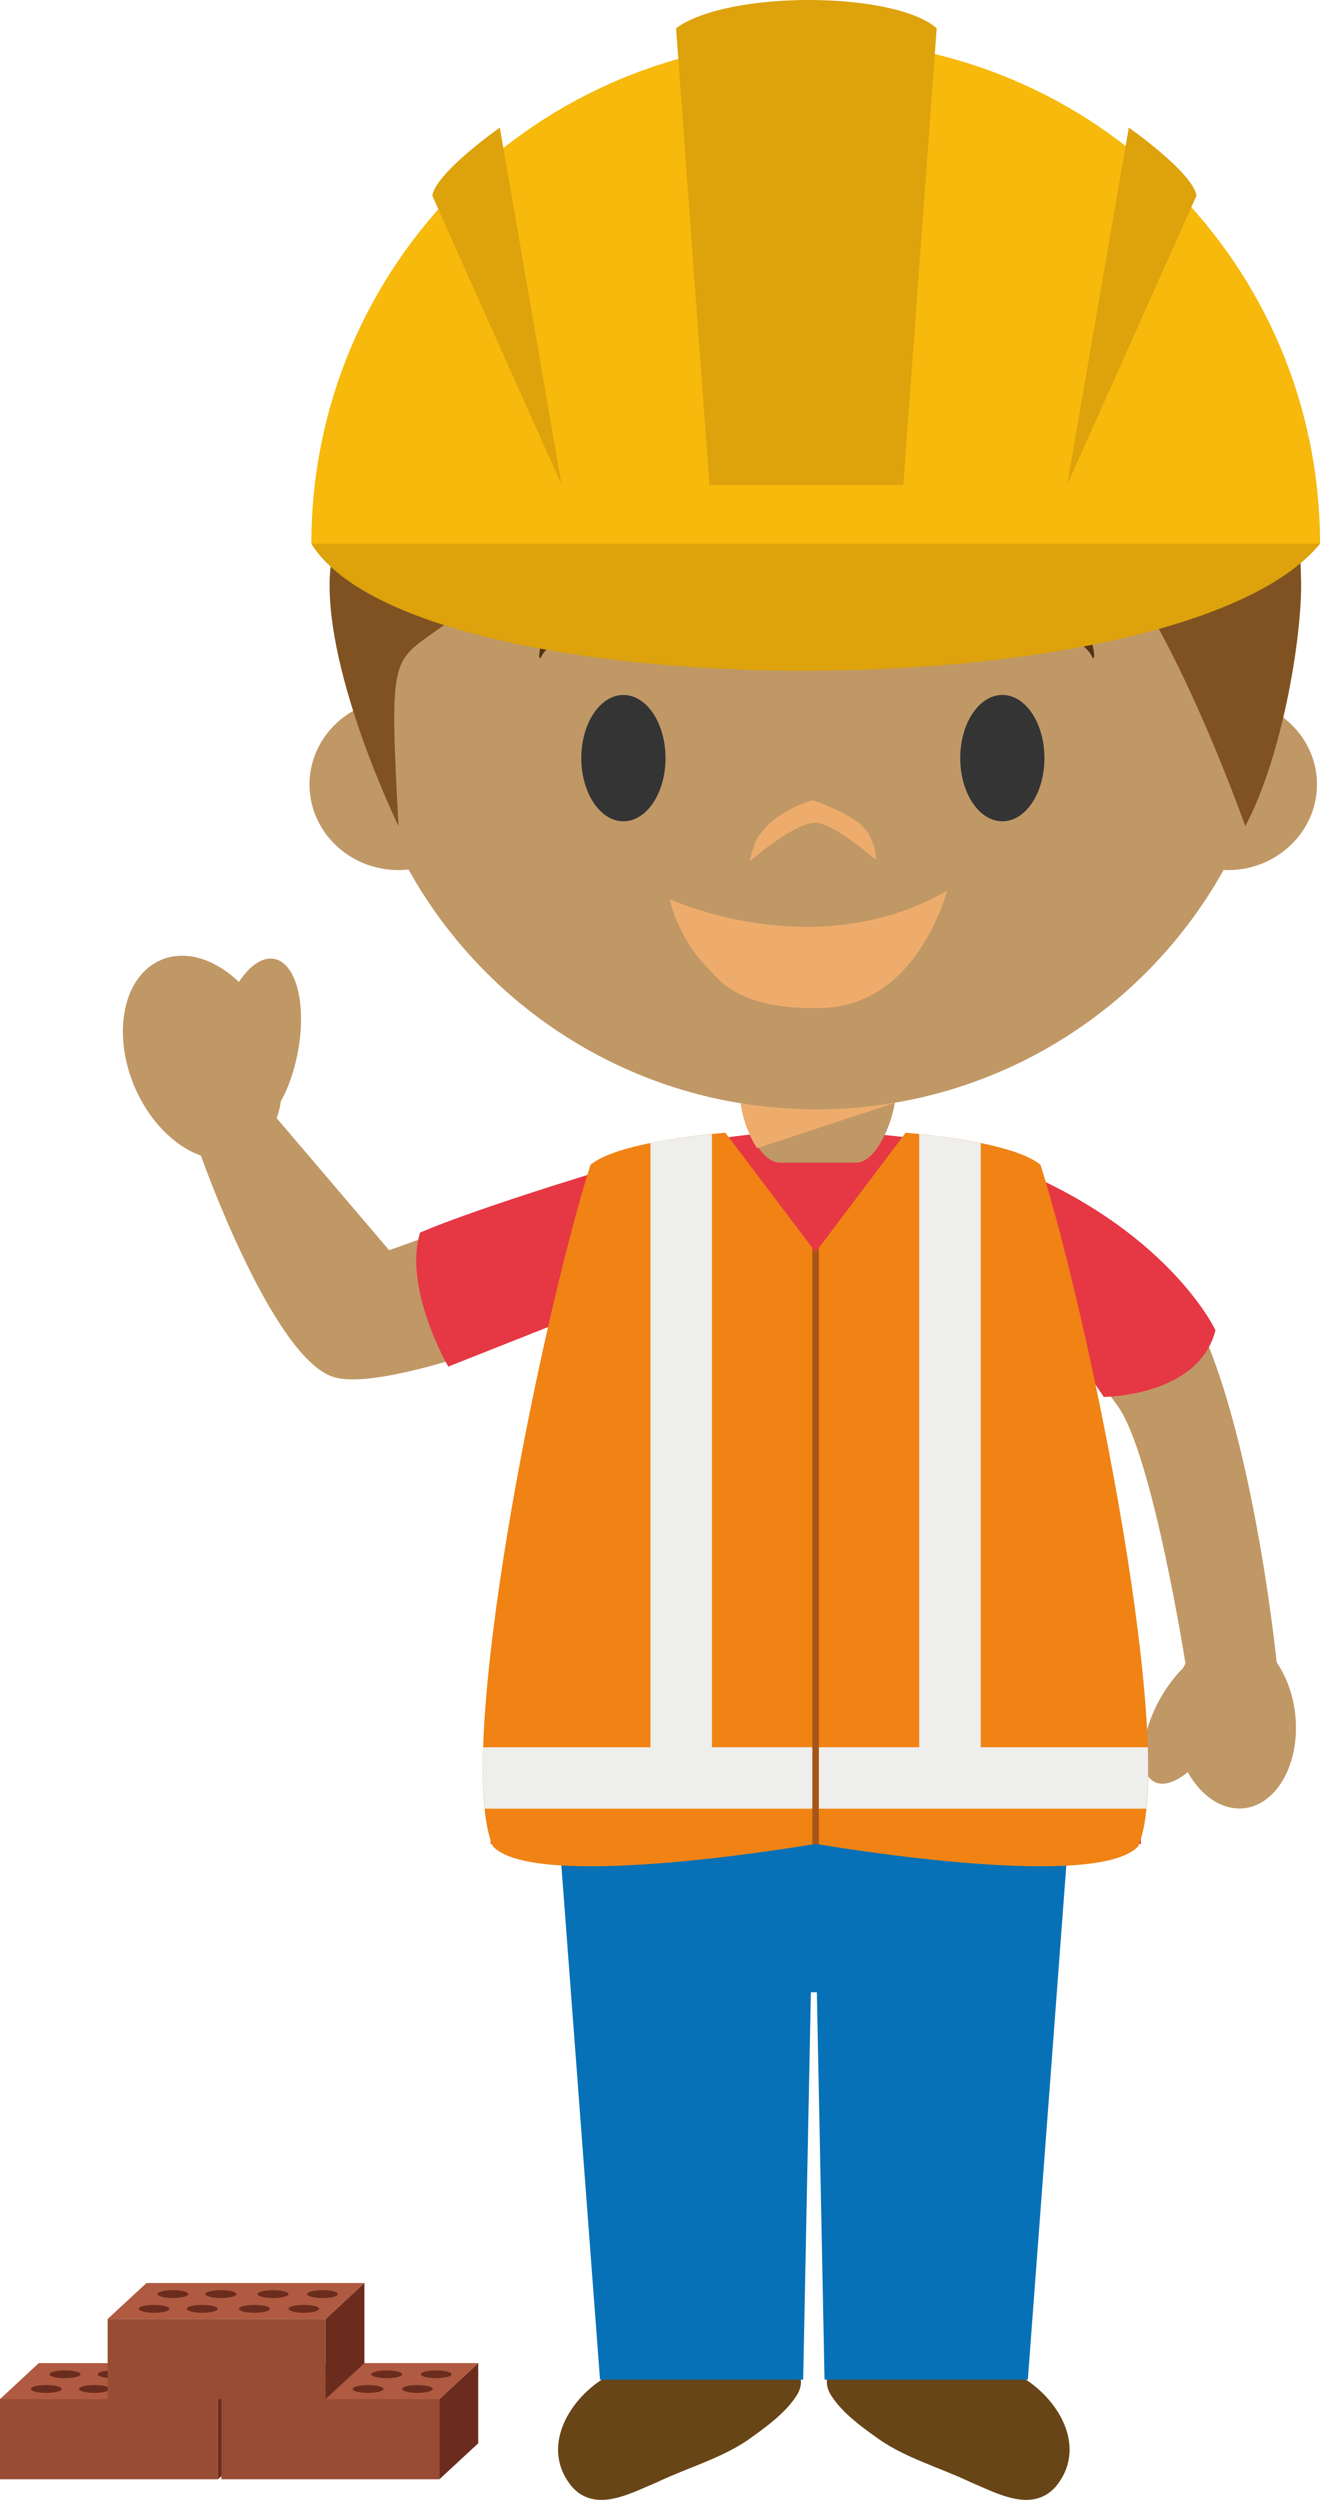 <svg version="1.1" xmlns="http://www.w3.org/2000/svg" xmlns:xlink="http://www.w3.org/1999/xlink" width="62.705" height="118.708" viewBox="0,0,62.705,118.708"><g transform="translate(-209.385,-120)"><g data-paper-data="{&quot;isPaintingLayer&quot;:true}" fill-rule="evenodd" stroke="none" stroke-width="1" stroke-linecap="butt" stroke-linejoin="miter" stroke-miterlimit="10" stroke-dasharray="" stroke-dashoffset="0" style="mix-blend-mode: normal"><path d="M209.385,233.921h10.354v3.808h-10.354z" fill="#994c34"/><path d="M221.577,232.213v3.806l-1.837,1.71v-3.806z" fill="#6b2c1e"/><path d="M221.578,232.213l-1.838,1.71h-10.355l1.842,-1.71z" fill="#af5a41"/><path d="M212.316,233.438c0,0.108 -0.335,0.189 -0.737,0.189c-0.398,0 -0.729,-0.08 -0.729,-0.189c0,-0.102 0.331,-0.181 0.73,-0.181c0.401,0 0.736,0.079 0.736,0.181M214.6,233.438c0,0.108 -0.332,0.189 -0.734,0.189c-0.405,0 -0.726,-0.08 -0.726,-0.189c0,-0.102 0.32,-0.181 0.726,-0.181c0.402,0 0.733,0.079 0.733,0.181M217.079,233.438c0,0.108 -0.331,0.189 -0.735,0.189c-0.404,0 -0.727,-0.08 -0.727,-0.189c0,-0.102 0.323,-0.181 0.727,-0.181c0.404,0 0.735,0.079 0.735,0.181M219.427,233.438c0,0.108 -0.329,0.189 -0.736,0.189c-0.402,0 -0.733,-0.08 -0.733,-0.189c0,-0.102 0.33,-0.181 0.733,-0.181c0.407,0 0.736,0.079 0.736,0.181M213.206,232.746c0,0.1 -0.328,0.181 -0.732,0.181c-0.408,0 -0.737,-0.08 -0.737,-0.18c0,-0.11 0.329,-0.188 0.737,-0.188c0.404,0 0.733,0.077 0.733,0.187M215.49,232.746c0,0.1 -0.331,0.181 -0.735,0.181c-0.404,0 -0.727,-0.08 -0.727,-0.18c0,-0.11 0.323,-0.188 0.727,-0.188c0.404,0 0.735,0.077 0.735,0.187M217.963,232.746c0,0.1 -0.33,0.181 -0.73,0.181c-0.406,0 -0.73,-0.08 -0.73,-0.18c0,-0.11 0.324,-0.188 0.73,-0.188c0.4,0 0.73,0.077 0.73,0.187M220.318,232.746c0,0.1 -0.323,0.181 -0.735,0.181c-0.396,0 -0.725,-0.08 -0.725,-0.18c0,-0.11 0.33,-0.188 0.725,-0.188c0.412,0 0.735,0.077 0.735,0.187" fill="#6b2c1e"/><path d="M219.9,233.921h10.356v3.808h-10.356z" fill="#994c34"/><path d="M232.103,236.02l-1.847,1.71v-3.807l1.847,-1.712z" fill="#6b2c1e"/><path d="M221.744,232.212h10.359l-1.848,1.71h-10.355z" fill="#af5a41"/><path d="M222.838,233.438c0,0.108 -0.324,0.189 -0.73,0.189c-0.403,0 -0.732,-0.08 -0.732,-0.189c0,-0.102 0.329,-0.181 0.733,-0.181c0.405,0 0.729,0.079 0.729,0.181M225.123,233.438c0,0.108 -0.33,0.189 -0.735,0.189c-0.4,0 -0.733,-0.08 -0.733,-0.189c0,-0.102 0.333,-0.181 0.733,-0.181c0.406,0 0.735,0.079 0.735,0.181M227.604,233.438c0,0.108 -0.33,0.189 -0.736,0.189c-0.402,0 -0.733,-0.08 -0.733,-0.189c0,-0.102 0.33,-0.181 0.733,-0.181c0.405,0 0.736,0.079 0.736,0.181M229.943,233.438c0,0.108 -0.325,0.189 -0.727,0.189c-0.403,0 -0.726,-0.08 -0.726,-0.189c0,-0.102 0.323,-0.181 0.726,-0.181c0.402,0 0.727,0.079 0.727,0.181M223.724,232.746c0,0.1 -0.325,0.181 -0.728,0.181c-0.406,0 -0.735,-0.08 -0.735,-0.18c0,-0.11 0.329,-0.188 0.734,-0.188c0.404,0 0.73,0.077 0.73,0.187M226.011,232.746c0,0.1 -0.326,0.181 -0.73,0.181c-0.406,0 -0.739,-0.08 -0.739,-0.18c0,-0.11 0.333,-0.188 0.739,-0.188c0.404,0 0.73,0.077 0.73,0.187M228.489,232.746c0,0.1 -0.33,0.181 -0.735,0.181c-0.404,0 -0.732,-0.08 -0.732,-0.18c0,-0.11 0.328,-0.188 0.732,-0.188c0.404,0 0.735,0.077 0.735,0.187M230.832,232.746c0,0.1 -0.32,0.181 -0.727,0.181c-0.402,0 -0.727,-0.08 -0.727,-0.18c0,-0.11 0.325,-0.188 0.727,-0.188c0.408,0 0.727,0.077 0.727,0.187" fill="#6b2c1e"/><path d="M214.498,230.116h10.353v3.806h-10.353z" fill="#994c34"/><path d="M226.696,232.212l-1.845,1.71v-3.805l1.845,-1.71z" fill="#6b2c1e"/><path d="M216.345,228.409h10.35l-1.843,1.707h-10.353z" fill="#af5a41"/><path d="M217.432,229.63c0,0.106 -0.32,0.193 -0.726,0.193c-0.404,0 -0.735,-0.087 -0.735,-0.193c0,-0.1 0.33,-0.18 0.735,-0.18c0.405,0 0.726,0.08 0.726,0.18M219.725,229.63c0,0.106 -0.33,0.193 -0.734,0.193c-0.396,0 -0.735,-0.087 -0.735,-0.193c0,-0.1 0.339,-0.18 0.735,-0.18c0.403,0 0.734,0.08 0.734,0.18M222.2,229.63c0,0.106 -0.328,0.193 -0.732,0.193c-0.404,0 -0.735,-0.087 -0.735,-0.193c0,-0.1 0.331,-0.18 0.735,-0.18c0.404,0 0.733,0.08 0.733,0.18M224.542,229.63c0,0.106 -0.32,0.193 -0.723,0.193c-0.408,0 -0.727,-0.087 -0.727,-0.193c0,-0.1 0.32,-0.18 0.727,-0.18c0.404,0 0.723,0.08 0.723,0.18M218.327,228.939c0,0.1 -0.325,0.183 -0.727,0.183c-0.406,0 -0.733,-0.083 -0.733,-0.183c0,-0.108 0.327,-0.19 0.733,-0.19c0.402,0 0.727,0.082 0.727,0.19M220.614,228.939c0,0.1 -0.333,0.183 -0.73,0.183c-0.405,0 -0.741,-0.083 -0.741,-0.183c0,-0.108 0.336,-0.19 0.74,-0.19c0.398,0 0.73,0.082 0.73,0.19M223.091,228.939c0,0.1 -0.33,0.183 -0.736,0.183c-0.402,0 -0.733,-0.083 -0.733,-0.183c0,-0.108 0.33,-0.19 0.733,-0.19c0.406,0 0.736,0.082 0.736,0.19M225.434,228.939c0,0.1 -0.325,0.183 -0.73,0.183c-0.402,0 -0.727,-0.083 -0.727,-0.183c0,-0.108 0.325,-0.19 0.727,-0.19c0.405,0 0.73,0.082 0.73,0.19" fill="#6b2c1e"/><path d="M217.044,165.58c1.158,-0.491 2.559,-0.04 3.69,1.05c0.511,-0.776 1.122,-1.207 1.685,-1.095c1.058,0.207 1.548,2.218 1.103,4.482c-0.171,0.875 -0.445,1.658 -0.794,2.272c-0.041,0.293 -0.11,0.56 -0.202,0.808h0.003l5.342,6.27l11.326,-4.058c0,0 -1.924,3.055 -2.399,4.164c-0.35,0.813 -1.022,3.382 -1.022,3.382c0,0 -8.271,3.354 -10.619,2.51c-2.903,-1.052 -6.228,-10.491 -6.228,-10.491c-1.253,-0.44 -2.462,-1.643 -3.158,-3.28c-1.08,-2.567 -0.52,-5.26 1.273,-6.013" data-paper-data="{&quot;origPos&quot;:null}" fill="#c09866"/><path d="M258.011,232.931h-9.328c-0.061,0.261 0.02,0.573 0.195,0.833c0.551,0.855 1.511,1.533 2.328,2.11c1.265,0.865 2.863,1.316 4.263,1.983c1.266,0.53 2.928,1.49 4.061,0.23c1.501,-1.798 0.229,-4.078 -1.519,-5.157zM238.076,232.931h9.336c0.067,0.261 -0.021,0.573 -0.191,0.833c-0.551,0.855 -1.516,1.533 -2.324,2.11c-1.27,0.865 -2.87,1.316 -4.274,1.983c-1.271,0.53 -2.936,1.49 -4.066,0.23c-1.497,-1.798 -0.224,-4.078 1.519,-5.157z" fill="#684516"/><path d="M260.116,207.56l-1.905,25.437h-9.658l-0.364,-18.394h-0.284l-0.366,18.394h-9.651l-1.913,-25.437z" fill="#0771b7"/><path d="M265.12,180.798c3.557,4.54 4.918,18.202 4.918,18.202c0,0 -0.004,-0.021 -0.004,-0.06c0.455,0.668 0.782,1.528 0.882,2.49c0.24,2.278 -0.856,4.267 -2.444,4.436c-1.034,0.108 -2.035,-0.584 -2.665,-1.714c-0.593,0.484 -1.168,0.681 -1.59,0.457c-0.78,-0.41 -0.693,-2.117 0.201,-3.805c0.341,-0.64 0.755,-1.19 1.172,-1.603c0.032,-0.069 0.065,-0.136 0.11,-0.2c0,0 -1.553,-9.872 -3.2,-12.207c-0.83,-1.169 -1.36,-1.822 -1.556,-2.345c-0.146,-0.411 -0.311,-1.21 -0.378,-1.507c-0.538,-2.347 -3.433,-7.633 -3.433,-7.633c0,0 6.25,3.276 7.989,5.489" data-paper-data="{&quot;origPos&quot;:null}" fill="#c09866"/><path d="M229.34,178.533c0,0 2.349,-1.084 10.326,-3.459c2.224,-1.064 6.695,-1.312 6.695,-1.312l1.71,0.057h0.136l1.706,-0.031c0,0 5.074,0.202 7.09,1.448v0.007c7.832,3.012 10.123,7.922 10.123,7.922c-0.804,3.16 -5.307,3.168 -5.307,3.168l-0.437,-0.646c1.952,9.612 2.204,21.874 2.204,21.874h-30.896c0,0 0.299,-14.774 2.83,-24.584l-4.841,1.916c0,0 -2.147,-3.695 -1.34,-6.36" fill="#e63744"/><path d="M258.815,175.317c2.387,7.57 6.508,27.861 4.647,32.345c-1.919,2.12 -14.125,0.094 -15.332,-0.104c-1.2,0.198 -13.416,2.224 -15.34,0.104c-1.864,-4.484 2.255,-24.775 4.642,-32.345c1.348,-1.157 6.41,-1.529 6.41,-1.529l4.288,5.672l4.276,-5.672c0,0 5.062,0.372 6.409,1.529" fill="#f08314"/><path d="M263.909,202.97c0.035,1.11 0.016,2.097 -0.069,2.916h-31.432c-0.086,-0.97 -0.108,-1.944 -0.068,-2.916h7.945v-28.696c1.106,-0.22 2.245,-0.356 2.92,-0.424v29.118h9.847v-29.12c0.981,0.096 1.957,0.241 2.923,0.434v28.688h7.934" fill="#eeeeed"/><path d="M248.13,179.46l0.155,-0.209v28.33c-0.061,-0.012 -0.115,-0.02 -0.155,-0.023c-0.052,0.005 -0.104,0.012 -0.156,0.023v-28.33z" fill="#a55516"/><path d="M270.058,153.873c1.141,0.724 1.888,1.972 1.888,3.378c0,2.241 -1.902,4.067 -4.23,4.067c-0.069,0 -0.136,0 -0.203,-0.01c-3.783,6.782 -11.034,11.37 -19.362,11.37c-8.324,0 -15.58,-4.595 -19.36,-11.388c-0.167,0.017 -0.311,0.027 -0.473,0.027c-2.341,0 -4.231,-1.826 -4.231,-4.066c0,-1.509 0.865,-2.833 2.14,-3.531c-0.146,-1.039 -0.226,-2.101 -0.226,-3.173c0,-12.223 9.92,-22.133 22.15,-22.133c12.242,0 22.165,9.911 22.165,22.133c-0.003,1.114 -0.089,2.225 -0.258,3.326" data-paper-data="{&quot;origPos&quot;:null}" fill="#c09866"/><path d="M241.229,150.096c-0.772,-0.174 -0.908,-1.201 -3.386,-0.74c-0.779,0.18 -2.417,1.156 -2.732,1.808c-0.316,0.652 -0.088,-2.392 2.457,-3.522c1.835,-0.675 2.457,-0.642 3.977,-0.642c1.52,0 1.987,0.907 1.766,1.65c0,0 -0.503,1.803 -2.082,1.446zM255.134,150.096c0.772,-0.174 0.908,-1.201 3.386,-0.74c0.779,0.18 2.417,1.156 2.732,1.808c0.316,0.652 0.087,-2.392 -2.457,-3.522c-1.835,-0.675 -2.457,-0.642 -3.977,-0.642c-1.52,0 -1.987,0.907 -1.766,1.65c0,0 0.503,1.803 2.082,1.446z" data-paper-data="{&quot;origPos&quot;:null}" fill="#523415"/><path d="M239,159c-1.105,0 -2,-1.343 -2,-3c0,-1.657 0.895,-3 2,-3c1.105,0 2,1.343 2,3c0,1.657 -0.895,3 -2,3zM257,159c-1.105,0 -2,-1.343 -2,-3c0,-1.657 0.895,-3 2,-3c1.105,0 2,1.343 2,3c0,1.657 -0.895,3 -2,3z" fill="#343434"/><path d="M248.02,159.069c-1.125,0.153 -3.02,1.834 -3.02,1.834c0,0 0.207,-1.009 0.503,-1.299c0.8,-1.156 2.487,-1.604 2.487,-1.604c0,0 2.173,0.703 2.65,1.588c0.443,0.824 0.34,1.238 0.34,1.238c0,0 -2.121,-1.871 -2.96,-1.756z" fill="#eeac6c"/><path d="M241.2,162.696c0,0 6.897,3.208 13.172,-0.397c0,0 -1.39,5.47 -5.95,5.561c-4.115,0.122 -4.984,-1.492 -5.477,-1.956c-0.492,-0.463 -1.42,-1.772 -1.745,-3.208" fill="#eeac6c"/><path d="M271.193,147.657c0.032,2.604 -0.876,8.227 -2.651,11.573c0,0 -4.353,-12.311 -7.946,-14.259c-4.39,-2.39 -15.952,1.047 -19.878,-2.036c-0.646,-0.519 -0.574,-1.676 -0.574,-1.676c0,0 -0.748,1.477 -1.11,1.887c-1.895,2.16 -6.829,5.288 -9.169,6.97c-1.869,1.347 -1.968,1.33 -1.548,9.113c0,0 -3.455,-7.08 -3.268,-11.81c0.061,-1.368 0.719,-4.385 1.796,-7.458c3.893,-7.816 11.978,-13.186 21.32,-13.186c10.722,0 19.784,7.083 22.752,16.823c0.159,1.348 0.251,2.702 0.276,4.059" data-paper-data="{&quot;origPos&quot;:null}" fill="#805221"/><path d="M246.428,175.209c-1.04,0 -1.873,-2.221 -1.873,-3.236h7.368c0,1.015 -0.839,3.237 -1.873,3.237h-3.622" data-paper-data="{&quot;origPos&quot;:null}" fill="#c09866"/><path d="M245.351,174.523c-0.42,-0.623 -0.715,-1.509 -0.78,-2.136c1.172,0.183 2.369,0.291 3.595,0.291c1.254,-0 2.505,-0.108 3.74,-0.321l-0.012,0.012l-6.544,2.154" data-paper-data="{&quot;origPos&quot;:null}" fill="#eeac6c"/><path d="M224.176,145.824c0,0 7.899,-10.497 23.719,-10.497c13.02,0 24.194,10.497 24.194,10.497c-6.622,8.07 -42.925,8 -47.913,0" fill="#dda20c"/><path d="M224.176,145.824c0,-13.261 10.74,-23.925 23.964,-23.925c13.23,0 23.95,10.664 23.95,23.925h-47.915z" fill="#f6b90c"/><path d="M252.293,143.034h-9.205l-1.587,-21.694c2.5,-1.824 10.386,-1.749 12.38,0zM229.92,129.287l6.136,13.72l-2.927,-16.947c0,0 -3.009,2.104 -3.209,3.227M266.225,129.287l-6.142,13.72l2.925,-16.947c0,0 3.012,2.103 3.217,3.226" fill="#dda20c"/></g></g></svg>